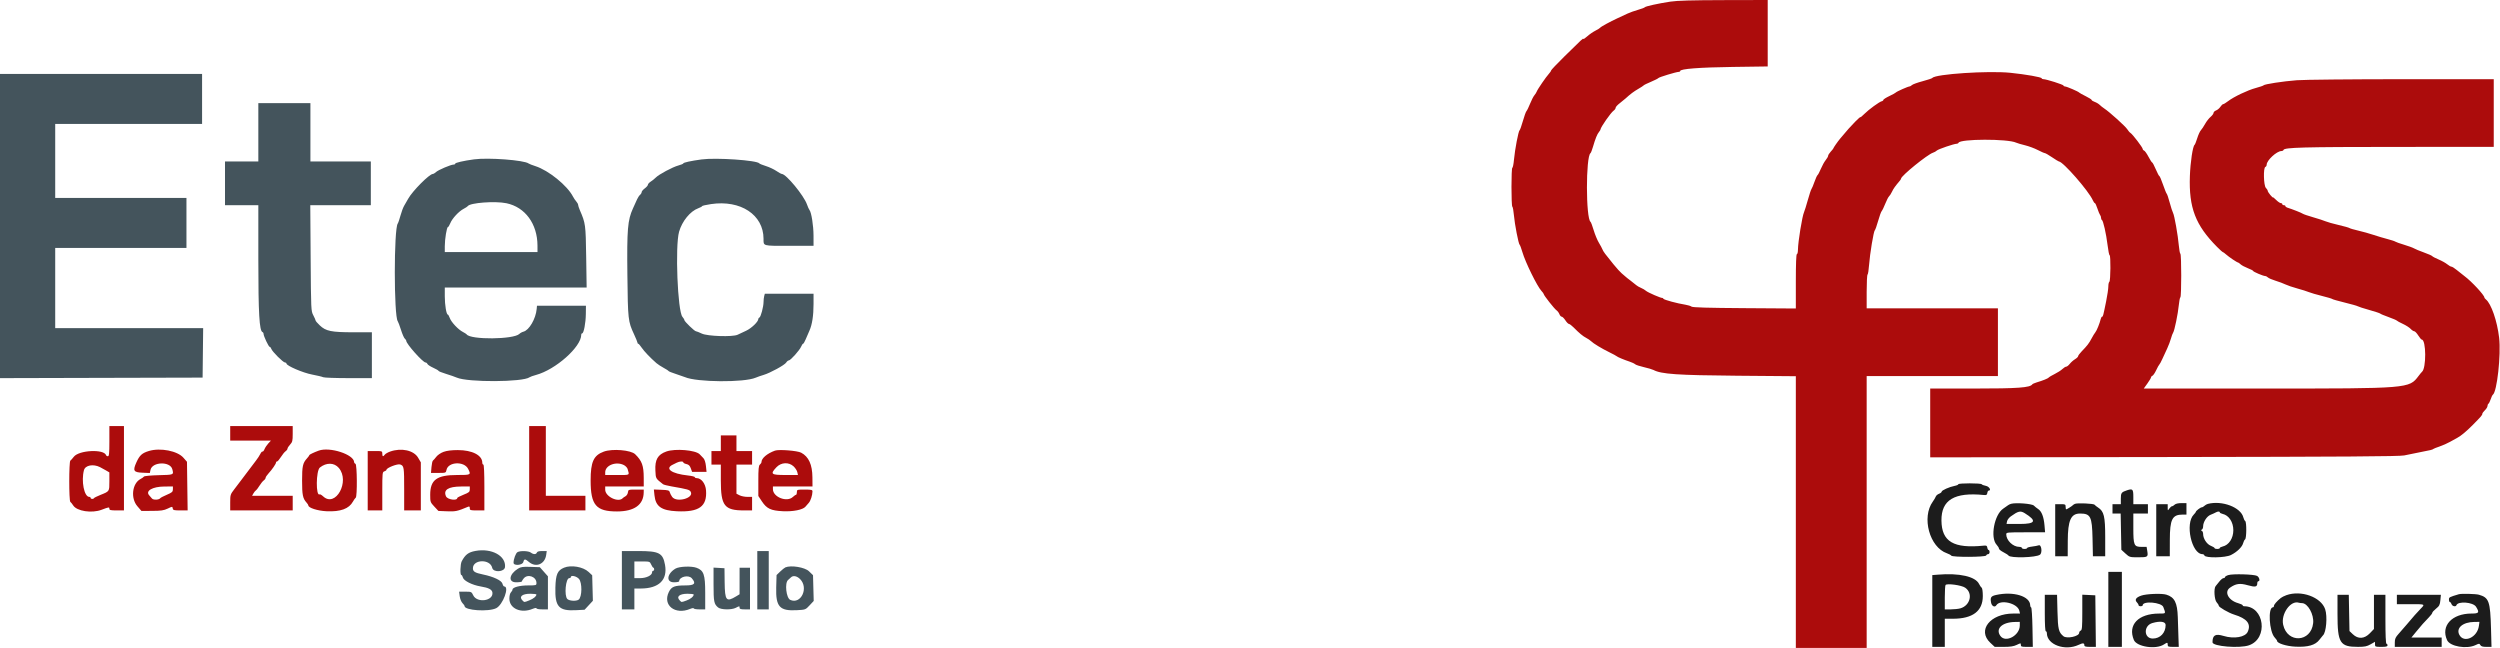 <svg id="svg" version="1.1" xmlns="http://www.w3.org/2000/svg" xmlns:xlink="http://www.w3.org/1999/xlink" width="400" height="103.711" viewBox="0, 0, 400,103.711"><g id="svgg"><path id="path0" d="M0.000 36.167 L 0.000 60.502 16.208 60.459 L 32.417 60.417 32.461 56.458 L 32.506 52.500 20.670 52.500 L 8.833 52.500 8.833 46.083 L 8.833 39.667 19.333 39.667 L 29.833 39.667 29.833 35.667 L 29.833 31.667 19.333 31.667 L 8.833 31.667 8.833 25.750 L 8.833 19.833 20.583 19.833 L 32.333 19.833 32.333 15.833 L 32.333 11.833 16.167 11.833 L 0.000 11.833 0.000 36.167 M41.333 21.167 L 41.333 25.833 38.667 25.833 L 36.000 25.833 36.000 29.333 L 36.000 32.833 38.667 32.833 L 41.333 32.833 41.333 41.478 C 41.333 50.147,41.496 52.961,42.007 53.139 C 42.095 53.169,42.167 53.291,42.167 53.410 C 42.167 53.768,42.984 55.500,43.153 55.500 C 43.240 55.500,43.356 55.643,43.412 55.818 C 43.548 56.248,45.303 58.000,45.598 58.000 C 45.727 58.000,45.833 58.074,45.833 58.165 C 45.833 58.520,48.465 59.651,49.938 59.929 C 50.751 60.082,51.547 60.273,51.706 60.354 C 51.865 60.434,53.684 60.500,55.748 60.500 L 59.500 60.500 59.500 56.833 L 59.500 53.167 56.542 53.165 C 53.001 53.162,52.141 52.986,51.168 52.064 C 50.801 51.716,50.500 51.368,50.500 51.291 C 50.500 51.214,50.334 50.835,50.131 50.450 C 49.767 49.759,49.762 49.642,49.704 41.292 L 49.645 32.833 54.489 32.833 L 59.333 32.833 59.333 29.333 L 59.333 25.833 54.500 25.833 L 49.667 25.833 49.667 21.167 L 49.667 16.500 45.500 16.500 L 41.333 16.500 41.333 21.167 M75.833 25.499 C 74.144 25.730,72.833 26.032,72.833 26.189 C 72.833 26.269,72.715 26.333,72.570 26.333 C 72.143 26.333,70.127 27.190,69.768 27.525 C 69.586 27.695,69.355 27.833,69.254 27.833 C 68.705 27.833,66.004 30.548,65.310 31.798 C 65.122 32.138,64.832 32.642,64.667 32.917 C 64.502 33.192,64.235 33.904,64.074 34.500 C 63.913 35.096,63.719 35.665,63.642 35.765 C 63.012 36.590,63.011 50.575,63.642 51.401 C 63.718 51.501,63.951 52.125,64.160 52.787 C 64.368 53.450,64.643 54.078,64.770 54.183 C 64.896 54.288,65.000 54.444,65.000 54.529 C 65.000 55.015,67.660 58.000,68.094 58.000 C 68.206 58.000,68.338 58.104,68.386 58.231 C 68.435 58.358,68.855 58.633,69.321 58.844 C 69.786 59.054,70.167 59.277,70.167 59.340 C 70.167 59.402,70.710 59.620,71.375 59.824 C 72.040 60.027,72.808 60.294,73.083 60.417 C 74.826 61.194,83.700 61.151,84.732 60.360 C 84.834 60.282,85.292 60.118,85.750 59.996 C 88.884 59.159,93.000 55.508,93.000 53.565 C 93.000 53.438,93.068 53.333,93.150 53.333 C 93.402 53.333,93.718 51.666,93.734 50.252 L 93.750 48.917 89.833 48.917 L 85.917 48.917 85.872 49.417 C 85.730 51.005,84.664 52.839,83.748 53.069 C 83.533 53.123,83.241 53.283,83.099 53.425 C 82.199 54.324,75.277 54.387,74.667 53.501 C 74.621 53.434,74.347 53.259,74.059 53.111 C 73.318 52.732,72.207 51.552,71.968 50.892 C 71.857 50.585,71.715 50.333,71.653 50.333 C 71.422 50.333,71.167 48.809,71.167 47.426 L 71.167 46.000 82.515 46.000 L 93.863 46.000 93.790 41.125 C 93.712 35.902,93.689 35.734,92.773 33.619 C 92.623 33.272,92.500 32.893,92.500 32.776 C 92.500 32.659,92.369 32.417,92.208 32.240 C 92.048 32.062,91.809 31.709,91.678 31.455 C 90.763 29.681,87.778 27.262,85.667 26.584 C 85.162 26.422,84.675 26.231,84.583 26.160 C 83.890 25.620,78.131 25.185,75.833 25.499 M112.250 25.509 C 110.563 25.738,109.333 26.005,109.333 26.144 C 109.333 26.210,108.978 26.359,108.545 26.475 C 107.629 26.720,105.411 27.906,104.920 28.413 C 104.735 28.605,104.377 28.891,104.125 29.051 C 103.873 29.211,103.667 29.438,103.667 29.556 C 103.667 29.674,103.442 29.937,103.167 30.140 C 102.892 30.344,102.667 30.611,102.667 30.735 C 102.667 30.858,102.553 31.054,102.414 31.169 C 102.274 31.285,102.057 31.613,101.930 31.898 C 101.803 32.183,101.506 32.841,101.269 33.359 C 100.424 35.210,100.299 36.699,100.381 43.983 C 100.462 51.147,100.494 51.437,101.436 53.462 C 101.746 54.129,102.000 54.747,102.000 54.837 C 102.000 54.927,102.056 55.001,102.125 55.001 C 102.194 55.002,102.438 55.283,102.667 55.626 C 103.050 56.200,104.046 57.245,105.021 58.096 C 105.238 58.286,105.754 58.623,106.167 58.846 C 106.579 59.068,106.940 59.302,106.969 59.365 C 106.998 59.428,107.523 59.640,108.136 59.835 C 108.748 60.031,109.400 60.257,109.583 60.337 C 111.465 61.166,119.070 61.226,120.916 60.427 C 121.191 60.307,121.754 60.111,122.167 59.990 C 123.224 59.680,125.543 58.411,125.793 58.006 C 125.908 57.819,126.096 57.667,126.210 57.667 C 126.485 57.668,127.941 56.038,128.183 55.458 C 128.288 55.206,128.428 55.000,128.495 55.000 C 128.562 55.000,128.748 54.681,128.910 54.292 C 129.071 53.902,129.339 53.283,129.505 52.917 C 129.943 51.951,130.167 50.503,130.167 48.636 L 130.167 47.000 126.269 47.000 L 122.372 47.000 122.272 47.375 C 122.216 47.581,122.169 48.012,122.167 48.333 C 122.161 49.097,121.723 50.731,121.504 50.804 C 121.410 50.835,121.333 50.938,121.333 51.032 C 121.333 51.469,120.247 52.516,119.368 52.925 C 118.845 53.169,118.237 53.454,118.016 53.559 C 117.229 53.935,113.200 53.805,112.293 53.375 C 111.859 53.169,111.432 53.000,111.345 53.000 C 111.130 53.000,109.500 51.425,109.500 51.217 C 109.500 51.126,109.360 50.890,109.190 50.693 C 108.416 49.801,108.004 39.384,108.651 37.083 C 109.126 35.395,110.443 33.783,111.725 33.320 C 112.059 33.199,112.333 33.048,112.333 32.984 C 112.333 32.920,112.976 32.772,113.761 32.655 C 118.494 31.951,122.152 34.362,122.165 38.195 C 122.169 39.395,121.946 39.333,126.268 39.333 L 130.167 39.333 130.164 37.708 C 130.161 36.104,129.826 33.976,129.518 33.605 C 129.431 33.500,129.251 33.101,129.119 32.717 C 128.630 31.297,125.782 27.842,125.090 27.830 C 124.995 27.829,124.596 27.610,124.205 27.345 C 123.813 27.079,123.063 26.729,122.538 26.566 C 122.013 26.404,121.543 26.213,121.495 26.143 C 121.150 25.645,114.575 25.194,112.250 25.509 M81.033 32.518 C 84.025 33.142,85.985 35.817,85.997 39.292 L 86.000 40.333 78.583 40.333 L 71.167 40.333 71.167 39.389 C 71.167 38.258,71.481 36.333,71.666 36.333 C 71.738 36.333,71.910 36.052,72.049 35.708 C 72.355 34.948,73.422 33.801,74.187 33.409 C 74.497 33.250,74.790 33.058,74.840 32.982 C 75.192 32.441,79.219 32.139,81.033 32.518 M76.083 88.147 C 74.945 88.354,74.446 88.730,73.875 89.810 C 73.638 90.260,73.590 92.000,73.815 92.000 C 73.897 92.000,74.010 92.186,74.067 92.413 C 74.197 92.927,75.572 93.614,76.907 93.832 C 78.198 94.042,78.741 94.331,78.791 94.835 C 78.921 96.170,76.321 96.517,75.714 95.246 C 75.445 94.681,75.414 94.667,74.446 94.667 L 73.455 94.667 73.557 95.413 C 73.614 95.826,73.810 96.310,73.996 96.496 C 74.182 96.682,74.333 96.898,74.333 96.977 C 74.333 97.666,78.135 97.921,79.380 97.316 C 80.464 96.789,81.558 93.833,80.670 93.833 C 80.580 93.833,80.458 93.641,80.399 93.405 C 80.267 92.881,78.999 92.275,77.285 91.918 C 75.981 91.646,75.667 91.453,75.667 90.925 C 75.667 89.474,78.437 89.410,78.754 90.853 C 78.928 91.643,80.723 91.531,80.801 90.726 C 80.975 88.937,78.668 87.675,76.083 88.147 M82.798 88.343 C 82.521 88.505,82.169 89.452,82.168 90.042 C 82.166 90.565,83.601 90.450,83.735 89.917 C 83.867 89.393,84.015 89.394,84.647 89.926 C 85.756 90.858,87.178 90.270,87.390 88.792 L 87.479 88.167 86.734 88.167 C 86.226 88.167,85.959 88.246,85.894 88.417 C 85.773 88.732,85.347 88.729,84.926 88.411 C 84.560 88.134,83.229 88.092,82.798 88.343 M99.500 92.833 L 99.500 97.500 100.500 97.500 L 101.500 97.500 101.500 95.833 L 101.500 94.167 102.542 94.163 C 105.434 94.151,106.836 92.779,106.404 90.383 C 106.059 88.474,105.466 88.167,102.130 88.167 L 99.500 88.167 99.500 92.833 M121.167 92.833 L 121.167 97.500 122.083 97.500 L 123.000 97.500 123.000 92.833 L 123.000 88.167 122.083 88.167 L 121.167 88.167 121.167 92.833 M104.193 90.333 C 104.315 90.608,104.471 90.833,104.541 90.833 C 104.610 90.833,104.667 90.946,104.667 91.083 C 104.667 91.221,104.592 91.333,104.500 91.333 C 104.408 91.333,104.333 91.441,104.333 91.572 C 104.333 92.053,103.417 92.500,102.433 92.500 L 101.500 92.500 101.500 91.167 L 101.500 89.833 102.736 89.833 C 103.949 89.833,103.976 89.843,104.193 90.333 M82.873 90.990 C 81.440 91.887,81.269 93.167,82.583 93.167 C 83.087 93.167,83.500 93.103,83.500 93.026 C 83.500 92.948,83.640 92.723,83.811 92.526 C 84.464 91.773,85.833 92.281,85.833 93.276 C 85.833 93.653,85.788 93.667,84.495 93.667 C 83.144 93.667,82.000 93.974,82.000 94.337 C 82.000 94.440,81.887 94.636,81.750 94.774 C 81.601 94.922,81.500 95.330,81.500 95.779 C 81.500 97.379,83.361 98.195,85.230 97.414 C 85.583 97.267,85.833 97.232,85.833 97.331 C 85.833 97.425,86.242 97.500,86.750 97.500 L 87.667 97.500 87.667 94.855 L 87.667 92.210 87.019 91.480 L 86.372 90.750 84.894 90.700 C 83.641 90.658,83.334 90.702,82.873 90.990 M90.250 90.827 C 89.191 91.268,88.920 91.887,88.861 94.010 C 88.775 97.073,89.408 97.775,92.126 97.632 L 93.535 97.558 94.197 96.841 L 94.860 96.124 94.805 94.084 L 94.750 92.044 94.171 91.504 C 93.300 90.690,91.375 90.358,90.250 90.827 M108.061 90.986 C 106.685 91.826,106.545 93.167,107.833 93.167 C 108.292 93.167,108.667 93.095,108.667 93.006 C 108.667 92.279,110.166 91.922,110.689 92.526 C 111.410 93.357,111.140 93.667,109.692 93.667 C 107.917 93.667,107.431 93.860,107.008 94.733 C 105.990 96.837,108.013 98.432,110.422 97.425 C 110.740 97.292,111.000 97.255,111.000 97.342 C 111.000 97.429,111.412 97.500,111.917 97.500 L 112.833 97.500 112.833 94.860 C 112.833 91.925,112.603 91.264,111.433 90.841 C 110.601 90.541,108.655 90.624,108.061 90.986 M125.667 90.779 C 125.529 90.837,125.154 91.137,124.833 91.446 L 124.250 92.009 124.194 94.004 C 124.109 97.076,124.739 97.775,127.466 97.632 C 128.880 97.557,128.882 97.557,129.538 96.854 L 130.194 96.151 130.138 94.091 L 130.083 92.030 129.432 91.399 C 128.779 90.765,126.565 90.400,125.667 90.779 M114.167 93.502 C 114.167 96.280,114.239 96.644,114.899 97.196 C 115.348 97.571,117.049 97.603,117.727 97.249 C 118.317 96.942,118.333 96.942,118.333 97.250 C 118.333 97.439,118.537 97.500,119.167 97.500 L 120.000 97.500 120.000 94.167 L 120.000 90.833 119.167 90.833 L 118.333 90.833 118.332 92.958 L 118.331 95.083 117.791 95.411 C 116.195 96.378,115.981 96.117,115.944 93.152 L 115.917 90.917 115.042 90.866 L 114.167 90.816 114.167 93.502 M92.622 92.610 C 93.171 93.202,93.143 95.525,92.581 95.944 C 92.214 96.219,91.088 96.155,90.774 95.841 C 90.245 95.311,90.509 92.500,91.089 92.500 C 91.223 92.500,91.333 92.425,91.333 92.333 C 91.333 91.985,92.220 92.175,92.622 92.610 M128.013 92.654 C 129.429 94.070,128.155 96.762,126.439 95.980 C 125.790 95.684,125.526 93.269,126.091 92.798 C 126.233 92.680,126.439 92.492,126.550 92.381 C 126.895 92.034,127.506 92.147,128.013 92.654 M85.828 95.125 C 85.816 95.419,85.368 95.789,84.705 96.051 C 83.843 96.393,83.915 96.391,83.595 96.071 C 82.993 95.469,83.540 95.000,84.845 95.000 C 85.389 95.000,85.831 95.056,85.828 95.125 M110.995 95.125 C 110.981 95.443,110.485 95.853,109.836 96.082 C 108.974 96.386,109.078 96.387,108.762 96.071 C 108.159 95.469,108.706 95.000,110.012 95.000 C 110.555 95.000,110.998 95.056,110.995 95.125 " stroke="none" fill="#44545c" fill-rule="evenodd"></path><path id="path1" d="M267.250 0.262 C 265.279 0.564,263.271 1.008,263.167 1.164 C 263.121 1.233,262.633 1.417,262.083 1.573 C 261.533 1.729,260.783 1.996,260.417 2.167 C 260.050 2.338,259.337 2.669,258.833 2.903 C 257.574 3.486,256.149 4.265,256.022 4.439 C 255.964 4.518,255.617 4.733,255.252 4.917 C 254.886 5.100,254.305 5.502,253.960 5.811 C 253.615 6.120,253.333 6.307,253.333 6.228 C 253.333 6.061,253.156 6.225,250.292 9.046 C 249.123 10.197,248.167 11.206,248.167 11.288 C 248.167 11.370,248.013 11.603,247.824 11.805 C 247.381 12.280,246.002 14.295,245.879 14.646 C 245.826 14.795,245.656 15.067,245.500 15.250 C 245.343 15.433,245.036 16.033,244.816 16.583 C 244.597 17.133,244.336 17.670,244.236 17.776 C 244.137 17.882,243.879 18.594,243.664 19.359 C 243.448 20.124,243.209 20.793,243.133 20.845 C 242.946 20.973,242.382 23.930,242.237 25.542 C 242.173 26.252,242.056 26.833,241.977 26.833 C 241.790 26.833,241.789 32.953,241.975 33.068 C 242.053 33.116,242.165 33.724,242.224 34.420 C 242.346 35.862,242.961 39.034,243.144 39.164 C 243.211 39.211,243.408 39.737,243.581 40.333 C 244.053 41.959,245.948 45.818,246.632 46.547 C 246.834 46.762,247.000 46.992,247.000 47.058 C 247.000 47.255,248.687 49.398,249.034 49.642 C 249.210 49.766,249.423 50.047,249.506 50.267 C 249.590 50.487,249.754 50.668,249.871 50.669 C 249.988 50.670,250.253 50.932,250.460 51.252 C 250.667 51.572,250.924 51.833,251.031 51.833 C 251.139 51.833,251.467 52.077,251.761 52.375 C 252.687 53.312,253.254 53.784,253.786 54.059 C 254.070 54.206,254.414 54.437,254.550 54.574 C 254.919 54.943,256.270 55.763,257.500 56.364 C 258.096 56.656,258.621 56.939,258.667 56.993 C 258.770 57.117,259.865 57.575,260.750 57.865 C 261.117 57.985,261.510 58.171,261.623 58.278 C 261.737 58.385,262.367 58.595,263.024 58.744 C 263.680 58.893,264.366 59.095,264.548 59.192 C 265.796 59.860,268.350 60.036,277.958 60.117 L 287.333 60.195 287.333 81.931 L 287.333 103.667 293.000 103.667 L 298.667 103.667 298.667 81.917 L 298.667 60.167 309.167 60.167 L 319.667 60.167 319.667 54.750 L 319.667 49.333 309.167 49.333 L 298.667 49.333 298.667 46.677 C 298.667 45.215,298.730 43.980,298.808 43.932 C 298.886 43.884,298.996 43.186,299.053 42.381 C 299.178 40.628,299.785 36.970,299.972 36.841 C 300.046 36.791,300.282 36.124,300.497 35.359 C 300.712 34.594,300.970 33.882,301.070 33.776 C 301.169 33.670,301.430 33.133,301.648 32.583 C 301.867 32.033,302.136 31.508,302.246 31.417 C 302.356 31.325,302.571 30.988,302.723 30.667 C 302.963 30.160,303.211 29.813,303.997 28.882 C 304.090 28.771,304.167 28.637,304.167 28.585 C 304.167 28.142,308.408 24.701,309.291 24.427 C 309.496 24.364,309.765 24.211,309.888 24.089 C 310.110 23.866,312.648 23.000,313.078 23.000 C 313.203 23.000,313.331 22.931,313.361 22.847 C 313.592 22.208,321.243 22.190,322.583 22.825 C 322.767 22.912,323.404 23.100,324.000 23.244 C 324.596 23.387,325.516 23.729,326.044 24.002 C 326.573 24.276,327.083 24.500,327.178 24.500 C 327.274 24.500,327.793 24.800,328.333 25.167 C 328.873 25.533,329.361 25.833,329.418 25.833 C 330.067 25.833,334.188 30.542,334.851 32.042 C 334.962 32.294,335.110 32.500,335.180 32.500 C 335.250 32.500,335.434 32.894,335.590 33.375 C 335.747 33.856,335.940 34.321,336.020 34.408 C 336.101 34.495,336.167 34.695,336.167 34.853 C 336.167 35.010,336.228 35.164,336.302 35.194 C 336.511 35.280,336.991 37.401,337.210 39.208 C 337.318 40.102,337.465 40.833,337.537 40.833 C 337.732 40.833,337.696 44.962,337.500 45.083 C 337.408 45.140,337.333 45.479,337.333 45.837 C 337.333 46.195,337.177 47.260,336.985 48.202 C 336.505 50.566,336.478 50.667,336.333 50.667 C 336.263 50.667,336.165 50.835,336.116 51.042 C 335.951 51.740,335.475 52.915,335.257 53.167 C 335.138 53.304,334.863 53.755,334.645 54.168 C 334.238 54.942,333.973 55.285,333.042 56.250 C 332.744 56.559,332.500 56.892,332.500 56.991 C 332.500 57.090,332.278 57.307,332.007 57.472 C 331.735 57.637,331.355 57.973,331.161 58.219 C 330.968 58.465,330.712 58.667,330.594 58.667 C 330.476 58.667,330.200 58.838,329.981 59.048 C 329.762 59.258,329.208 59.615,328.750 59.840 C 328.292 60.066,327.868 60.317,327.809 60.399 C 327.698 60.551,326.879 60.881,325.833 61.195 C 325.512 61.292,325.212 61.427,325.167 61.496 C 324.816 62.025,322.850 62.167,315.864 62.167 L 308.833 62.167 308.833 67.672 L 308.833 73.177 346.292 73.126 C 375.111 73.086,383.961 73.027,384.667 72.870 C 385.171 72.757,386.296 72.529,387.167 72.361 C 388.939 72.021,389.214 71.954,389.333 71.832 C 389.379 71.785,389.829 71.607,390.333 71.436 C 390.837 71.265,391.587 70.932,392.000 70.697 C 392.412 70.463,392.926 70.179,393.141 70.068 C 393.735 69.759,394.632 69.015,395.634 68.000 C 396.996 66.620,397.167 66.421,397.167 66.220 C 397.167 66.118,397.353 65.858,397.580 65.642 C 397.808 65.427,397.996 65.123,397.997 64.968 C 397.999 64.813,398.070 64.643,398.155 64.591 C 398.239 64.538,398.400 64.215,398.512 63.873 C 398.624 63.530,398.778 63.209,398.854 63.159 C 399.520 62.723,400.176 56.781,399.861 54.042 C 399.552 51.359,398.589 48.578,397.733 47.898 C 397.605 47.797,397.500 47.662,397.500 47.600 C 397.500 47.225,395.465 45.035,394.333 44.192 C 394.012 43.953,393.455 43.512,393.095 43.212 C 392.735 42.912,392.347 42.667,392.233 42.667 C 392.119 42.667,391.814 42.493,391.554 42.281 C 391.295 42.069,390.671 41.722,390.167 41.510 C 389.662 41.298,389.209 41.060,389.158 40.981 C 389.107 40.901,388.507 40.637,387.824 40.393 C 387.142 40.148,386.433 39.856,386.250 39.743 C 386.067 39.630,385.354 39.369,384.667 39.164 C 383.979 38.958,383.342 38.731,383.250 38.660 C 383.158 38.588,382.596 38.404,382.000 38.250 C 381.404 38.096,380.392 37.794,379.750 37.579 C 379.108 37.363,378.021 37.059,377.333 36.901 C 376.646 36.744,376.008 36.559,375.917 36.489 C 375.825 36.419,375.037 36.198,374.167 35.996 C 373.296 35.795,372.358 35.530,372.083 35.407 C 371.808 35.285,370.918 34.995,370.106 34.763 C 369.293 34.532,368.543 34.275,368.439 34.193 C 368.271 34.060,366.732 33.455,365.958 33.217 C 365.798 33.168,365.667 33.062,365.667 32.981 C 365.667 32.900,365.554 32.833,365.417 32.833 C 365.279 32.833,365.167 32.758,365.167 32.667 C 365.167 32.575,365.060 32.500,364.929 32.500 C 364.799 32.500,364.462 32.269,364.179 31.987 C 363.897 31.705,363.667 31.523,363.667 31.583 C 363.667 31.643,363.479 31.469,363.250 31.197 C 363.021 30.925,362.833 30.624,362.833 30.530 C 362.833 30.435,362.702 30.226,362.542 30.065 C 362.177 29.700,362.107 26.826,362.459 26.708 C 362.573 26.670,362.667 26.510,362.667 26.352 C 362.667 25.659,364.276 24.170,365.028 24.168 C 365.181 24.167,365.332 24.087,365.365 23.989 C 365.498 23.590,368.446 23.511,383.375 23.505 L 399.000 23.500 399.000 18.083 L 399.000 12.667 384.292 12.670 C 376.202 12.673,368.647 12.747,367.503 12.836 C 365.262 13.010,362.302 13.464,362.167 13.654 C 362.121 13.718,361.561 13.910,360.923 14.080 C 359.624 14.426,357.399 15.486,356.476 16.198 C 356.142 16.456,355.794 16.667,355.704 16.667 C 355.613 16.667,355.413 16.858,355.260 17.091 C 355.108 17.324,354.799 17.585,354.575 17.670 C 354.350 17.755,354.167 17.933,354.167 18.064 C 354.167 18.196,353.951 18.485,353.688 18.706 C 353.425 18.928,353.031 19.433,352.813 19.830 C 352.595 20.227,352.291 20.684,352.137 20.847 C 351.984 21.009,351.723 21.579,351.559 22.113 C 351.394 22.646,351.203 23.124,351.135 23.173 C 350.843 23.384,350.460 25.926,350.381 28.167 C 350.202 33.238,351.272 36.026,354.734 39.510 C 355.184 39.963,355.597 40.333,355.653 40.333 C 355.708 40.333,355.940 40.502,356.168 40.708 C 356.616 41.113,357.933 42.000,358.087 42.000 C 358.138 42.000,358.322 42.131,358.494 42.292 C 358.666 42.452,359.188 42.731,359.653 42.912 C 360.119 43.092,360.500 43.289,360.500 43.348 C 360.500 43.478,362.121 44.167,362.427 44.167 C 362.546 44.167,362.743 44.267,362.865 44.389 C 362.987 44.511,363.536 44.748,364.085 44.916 C 364.634 45.084,365.346 45.351,365.667 45.508 C 365.988 45.666,366.850 45.959,367.583 46.159 C 368.317 46.359,369.142 46.619,369.417 46.738 C 369.692 46.857,370.629 47.130,371.500 47.346 C 372.371 47.562,373.121 47.786,373.167 47.843 C 373.212 47.900,374.113 48.157,375.167 48.414 C 376.221 48.670,377.158 48.936,377.250 49.005 C 377.342 49.073,378.167 49.339,379.083 49.595 C 380.000 49.851,380.787 50.111,380.833 50.172 C 380.879 50.234,381.475 50.483,382.158 50.727 C 382.840 50.971,383.440 51.226,383.491 51.295 C 383.542 51.364,383.975 51.600,384.454 51.820 C 384.933 52.040,385.490 52.395,385.692 52.610 C 385.893 52.824,386.157 53.000,386.277 53.000 C 386.397 53.000,386.685 53.300,386.917 53.667 C 387.148 54.033,387.400 54.333,387.475 54.333 C 388.197 54.333,388.227 58.954,387.509 59.500 C 387.448 59.546,387.202 59.846,386.960 60.167 C 385.459 62.164,385.425 62.167,362.405 62.167 L 343.001 62.167 343.584 61.355 C 343.904 60.909,344.167 60.467,344.167 60.373 C 344.167 60.279,344.268 60.164,344.391 60.116 C 344.515 60.069,344.786 59.667,344.994 59.223 C 345.202 58.780,345.425 58.379,345.489 58.333 C 345.554 58.288,345.776 57.875,345.984 57.417 C 346.192 56.958,346.539 56.208,346.754 55.750 C 346.969 55.292,347.238 54.579,347.352 54.167 C 347.465 53.754,347.621 53.332,347.699 53.230 C 347.911 52.947,348.479 50.198,348.605 48.849 C 348.666 48.193,348.780 47.617,348.858 47.568 C 349.043 47.454,349.044 40.713,348.858 40.599 C 348.780 40.551,348.670 39.965,348.613 39.297 C 348.474 37.667,347.905 34.450,347.686 34.062 C 347.590 33.891,347.350 33.150,347.153 32.417 C 346.956 31.683,346.741 31.046,346.676 31.000 C 346.611 30.954,346.345 30.298,346.084 29.542 C 345.823 28.785,345.558 28.167,345.496 28.167 C 345.434 28.167,345.176 27.679,344.923 27.083 C 344.670 26.488,344.412 26.000,344.350 26.000 C 344.288 26.000,344.023 25.592,343.762 25.092 C 343.501 24.593,343.185 24.145,343.060 24.098 C 342.935 24.050,342.833 23.930,342.833 23.833 C 342.833 23.602,341.199 21.460,340.884 21.277 C 340.752 21.200,340.518 20.932,340.364 20.681 C 340.083 20.223,337.487 17.881,336.684 17.361 C 336.448 17.208,336.117 16.946,335.948 16.778 C 335.779 16.611,335.421 16.397,335.153 16.304 C 334.886 16.210,334.667 16.072,334.667 15.996 C 334.667 15.921,334.235 15.647,333.708 15.388 C 333.181 15.129,332.712 14.868,332.667 14.808 C 332.539 14.642,330.656 13.833,330.396 13.833 C 330.270 13.833,330.167 13.770,330.167 13.692 C 330.167 13.543,327.411 12.667,326.942 12.667 C 326.791 12.667,326.667 12.604,326.667 12.527 C 326.667 12.348,324.123 11.900,321.675 11.649 C 318.147 11.287,309.602 11.851,309.173 12.475 C 309.124 12.547,308.420 12.782,307.609 12.997 C 306.798 13.213,306.035 13.489,305.912 13.611 C 305.790 13.733,305.612 13.833,305.517 13.833 C 305.288 13.833,303.454 14.646,303.339 14.798 C 303.290 14.863,302.819 15.122,302.292 15.373 C 301.765 15.624,301.333 15.900,301.333 15.986 C 301.333 16.072,301.222 16.166,301.087 16.196 C 300.704 16.280,299.009 17.513,298.303 18.222 C 297.953 18.573,297.667 18.807,297.667 18.741 C 297.667 18.675,297.289 19.005,296.828 19.474 C 296.082 20.231,295.559 20.820,294.419 22.187 C 294.024 22.660,293.333 23.654,293.333 23.749 C 293.333 23.786,293.146 24.018,292.917 24.266 C 292.688 24.513,292.500 24.811,292.500 24.928 C 292.500 25.045,292.326 25.353,292.114 25.612 C 291.902 25.871,291.555 26.496,291.343 27.000 C 291.132 27.504,290.892 27.959,290.811 28.011 C 290.729 28.063,290.507 28.550,290.316 29.094 C 290.125 29.638,289.908 30.158,289.833 30.250 C 289.757 30.342,289.497 31.129,289.254 32.000 C 289.011 32.871,288.742 33.733,288.656 33.917 C 288.357 34.551,287.681 38.699,287.672 39.958 C 287.669 40.348,287.592 40.667,287.500 40.667 C 287.393 40.667,287.333 42.227,287.333 45.014 L 287.333 49.360 279.109 49.305 C 273.289 49.266,270.816 49.195,270.650 49.061 C 270.522 48.956,270.079 48.819,269.667 48.754 C 268.387 48.555,266.258 47.981,266.149 47.805 C 266.093 47.713,266.017 47.652,265.981 47.668 C 265.821 47.741,263.610 46.782,263.340 46.521 C 263.206 46.393,262.857 46.187,262.565 46.065 C 262.272 45.943,261.932 45.747,261.808 45.630 C 261.685 45.513,261.283 45.194,260.917 44.923 C 260.550 44.651,260.157 44.338,260.043 44.227 C 259.928 44.116,259.665 43.889,259.457 43.721 C 259.249 43.554,258.668 42.912,258.165 42.296 C 256.830 40.661,256.516 40.236,256.387 39.892 C 256.324 39.722,256.067 39.246,255.817 38.833 C 255.567 38.421,255.195 37.521,254.989 36.833 C 254.783 36.146,254.559 35.546,254.492 35.500 C 253.723 34.980,253.714 25.033,254.482 24.502 C 254.550 24.455,254.726 24.004,254.873 23.500 C 255.257 22.183,255.548 21.464,255.833 21.122 C 255.971 20.957,256.083 20.769,256.084 20.703 C 256.084 20.381,257.730 18.021,258.168 17.714 C 258.351 17.586,258.500 17.377,258.500 17.249 C 258.500 17.121,258.777 16.807,259.115 16.550 C 259.453 16.293,259.894 15.933,260.094 15.750 C 260.862 15.045,261.398 14.643,262.143 14.213 C 262.569 13.967,262.954 13.715,263.000 13.652 C 263.046 13.589,263.571 13.333,264.167 13.083 C 264.762 12.834,265.289 12.567,265.337 12.492 C 265.429 12.345,268.212 11.500,268.602 11.500 C 268.729 11.500,268.833 11.437,268.833 11.359 C 268.833 11.020,271.866 10.784,277.208 10.710 L 282.833 10.631 282.833 5.315 L 282.833 0.000 275.792 0.016 C 270.717 0.028,268.331 0.096,267.250 0.262 M17.500 70.583 C 17.500 72.557,17.457 73.000,17.264 73.000 C 17.134 73.000,17.002 72.922,16.970 72.827 C 16.634 71.819,12.626 72.018,11.811 73.083 C 11.600 73.358,11.351 73.637,11.256 73.702 C 11.023 73.863,11.021 80.135,11.254 80.298 C 11.348 80.363,11.555 80.623,11.715 80.874 C 12.300 81.792,14.694 82.157,16.250 81.565 C 17.419 81.120,17.500 81.109,17.500 81.397 C 17.500 81.620,17.703 81.667,18.667 81.667 L 19.833 81.667 19.833 74.917 L 19.833 68.167 18.667 68.167 L 17.500 68.167 17.500 70.583 M36.833 69.333 L 36.833 70.500 40.090 70.500 L 43.347 70.500 42.930 70.949 C 42.701 71.197,42.427 71.608,42.321 71.864 C 42.215 72.120,42.071 72.294,42.000 72.250 C 41.930 72.207,41.770 72.383,41.645 72.641 C 41.519 72.899,41.215 73.366,40.968 73.680 C 40.542 74.222,39.530 75.562,38.586 76.833 C 38.348 77.154,37.856 77.802,37.493 78.274 C 36.857 79.100,36.833 79.177,36.833 80.399 L 36.833 81.667 41.833 81.667 L 46.833 81.667 46.833 80.500 L 46.833 79.333 43.582 79.333 L 40.331 79.333 40.540 78.958 C 40.656 78.752,40.838 78.527,40.945 78.457 C 41.053 78.388,41.312 78.050,41.521 77.707 C 41.730 77.364,42.036 76.985,42.201 76.866 C 42.365 76.746,42.500 76.558,42.500 76.447 C 42.500 76.337,42.706 76.025,42.957 75.754 C 43.522 75.144,44.167 74.206,44.167 73.993 C 44.167 73.905,44.241 73.833,44.331 73.833 C 44.422 73.833,44.696 73.515,44.941 73.125 C 45.186 72.735,45.524 72.319,45.693 72.199 C 45.862 72.079,46.000 71.891,46.000 71.781 C 46.000 71.670,46.188 71.378,46.417 71.131 C 46.785 70.734,46.833 70.534,46.833 69.424 L 46.833 68.167 41.833 68.167 L 36.833 68.167 36.833 69.333 M84.667 74.917 L 84.667 81.667 89.167 81.667 L 93.667 81.667 93.667 80.500 L 93.667 79.333 90.500 79.333 L 87.333 79.333 87.333 73.750 L 87.333 68.167 86.000 68.167 L 84.667 68.167 84.667 74.917 M115.333 70.917 L 115.333 72.167 114.583 72.167 L 113.833 72.167 113.833 73.250 L 113.833 74.333 114.583 74.333 L 115.333 74.333 115.333 76.906 C 115.333 80.932,115.905 81.667,119.041 81.667 L 120.333 81.667 120.333 80.583 L 120.333 79.500 119.575 79.500 C 119.158 79.500,118.596 79.386,118.325 79.246 L 117.833 78.991 117.833 76.662 L 117.833 74.333 119.083 74.333 L 120.333 74.333 120.333 73.250 L 120.333 72.167 119.083 72.167 L 117.833 72.167 117.833 70.917 L 117.833 69.667 116.583 69.667 L 115.333 69.667 115.333 70.917 M23.824 72.158 C 22.722 72.492,22.333 72.848,21.818 73.991 C 21.222 75.313,21.375 75.575,22.777 75.632 L 23.970 75.681 24.082 75.174 C 24.368 73.871,27.224 73.787,27.569 75.071 C 27.813 75.980,27.836 75.970,25.410 76.029 C 24.160 76.059,23.101 76.158,23.035 76.250 C 22.970 76.342,22.729 76.514,22.500 76.632 C 21.147 77.329,20.865 79.706,21.981 81.000 L 22.628 81.750 24.356 81.742 C 25.773 81.735,26.218 81.669,26.833 81.373 C 27.570 81.019,27.584 81.019,27.637 81.340 C 27.684 81.628,27.827 81.667,28.856 81.667 L 30.022 81.667 29.969 77.777 L 29.917 73.888 29.347 73.236 C 28.390 72.140,25.648 71.605,23.824 72.158 M51.000 72.099 C 50.246 72.372,49.500 72.730,49.500 72.819 C 49.500 72.874,49.331 73.107,49.124 73.335 C 48.441 74.087,48.333 74.577,48.333 76.917 C 48.333 79.187,48.448 79.753,49.040 80.406 C 49.202 80.584,49.333 80.789,49.333 80.861 C 49.333 81.256,50.812 81.731,52.250 81.799 C 54.482 81.903,55.840 81.406,56.475 80.250 C 56.626 79.975,56.825 79.696,56.917 79.631 C 57.176 79.446,57.137 74.296,56.875 74.208 C 56.760 74.170,56.664 74.051,56.662 73.944 C 56.631 72.715,52.771 71.457,51.000 72.099 M62.419 72.251 C 62.053 72.381,61.670 72.603,61.567 72.744 C 61.298 73.113,61.167 73.060,61.167 72.583 C 61.167 72.179,61.133 72.167,60.000 72.167 L 58.833 72.167 58.833 76.917 L 58.833 81.667 60.000 81.667 L 61.167 81.667 61.167 78.595 C 61.167 75.669,61.183 75.517,61.500 75.417 C 61.683 75.358,61.833 75.250,61.833 75.175 C 61.833 74.853,63.622 74.158,64.042 74.318 C 64.642 74.546,64.667 74.704,64.667 78.347 L 64.667 81.667 66.000 81.667 L 67.333 81.667 67.333 77.821 L 67.333 73.976 66.897 73.232 C 66.204 72.049,64.212 71.613,62.419 72.251 M70.970 72.299 C 70.528 72.460,70.024 72.800,69.809 73.083 C 69.599 73.358,69.357 73.633,69.271 73.693 C 69.184 73.753,69.079 74.222,69.036 74.735 L 68.959 75.667 70.150 75.667 C 71.326 75.667,71.343 75.660,71.436 75.193 C 71.700 73.877,74.269 73.752,74.904 75.025 C 75.384 75.987,75.360 76.000,73.150 76.000 C 69.885 76.000,68.833 76.770,68.833 79.162 C 68.833 80.310,68.854 80.368,69.488 81.048 L 70.143 81.750 71.530 81.807 C 72.885 81.863,73.177 81.800,74.875 81.087 C 75.099 80.993,75.167 81.046,75.167 81.316 C 75.167 81.639,75.258 81.667,76.333 81.667 L 77.500 81.667 77.500 78.000 C 77.500 75.667,77.439 74.333,77.333 74.333 C 77.242 74.333,77.167 74.198,77.167 74.032 C 77.167 72.843,75.559 72.014,73.250 72.014 C 72.251 72.014,71.489 72.109,70.970 72.299 M96.611 72.258 C 94.971 72.859,94.500 73.894,94.501 76.889 C 94.503 80.819,95.374 81.837,98.729 81.831 C 101.483 81.826,102.961 80.772,102.993 78.792 L 103.000 78.333 101.761 78.333 C 100.545 78.333,100.521 78.342,100.469 78.775 C 100.440 79.018,100.267 79.299,100.083 79.400 C 99.900 79.501,99.712 79.627,99.667 79.681 C 98.984 80.483,96.833 79.473,96.833 78.350 L 96.833 77.833 99.917 77.833 L 103.000 77.833 102.997 76.458 C 102.994 74.502,102.715 73.735,101.620 72.671 C 100.934 72.004,97.969 71.760,96.611 72.258 M106.614 72.241 C 105.240 72.731,104.774 73.543,104.862 75.293 C 104.928 76.604,104.887 76.530,106.091 77.479 C 106.188 77.555,106.788 77.708,107.425 77.820 C 110.099 78.287,110.332 78.353,110.518 78.700 C 111.058 79.710,108.232 80.467,107.541 79.498 C 107.381 79.273,107.209 78.939,107.160 78.753 C 107.081 78.460,106.910 78.410,105.844 78.367 L 104.618 78.318 104.714 79.241 C 104.899 81.036,105.815 81.688,108.316 81.803 C 111.852 81.966,113.151 81.033,112.965 78.465 C 112.887 77.384,112.212 76.500,111.465 76.500 C 111.301 76.500,111.167 76.431,111.167 76.347 C 111.167 76.262,110.673 76.140,110.069 76.076 C 107.421 75.792,106.293 74.968,107.678 74.329 C 107.809 74.268,108.084 74.132,108.289 74.026 C 108.736 73.795,109.333 73.773,109.333 73.987 C 109.333 74.071,109.555 74.189,109.827 74.249 C 110.193 74.329,110.373 74.504,110.527 74.928 L 110.734 75.500 111.890 75.500 L 113.047 75.500 112.950 74.565 C 112.892 74.001,112.734 73.505,112.552 73.313 C 112.386 73.139,112.117 72.858,111.954 72.690 C 111.296 72.009,108.033 71.735,106.614 72.241 M124.000 72.099 C 122.730 72.559,121.833 73.325,121.833 73.948 C 121.833 74.046,121.721 74.219,121.583 74.333 C 121.382 74.500,121.333 75.012,121.333 76.950 L 121.333 79.360 121.910 80.230 C 122.683 81.393,123.343 81.701,125.268 81.796 C 126.901 81.877,128.469 81.560,128.872 81.068 C 128.988 80.926,129.225 80.655,129.398 80.465 C 129.698 80.137,129.988 79.246,129.996 78.625 C 129.999 78.373,129.831 78.333,128.750 78.333 C 127.528 78.333,127.500 78.343,127.500 78.750 C 127.500 78.979,127.439 79.167,127.365 79.167 C 127.290 79.167,127.059 79.325,126.851 79.519 C 125.897 80.408,123.667 79.531,123.667 78.267 L 123.667 77.833 126.833 77.833 L 130.000 77.833 129.987 76.375 C 129.970 74.337,129.391 73.069,128.187 72.429 C 127.587 72.109,124.617 71.875,124.000 72.099 M54.207 74.865 C 56.036 77.010,53.704 81.272,51.712 79.426 C 51.471 79.201,51.215 79.054,51.144 79.097 C 50.514 79.487,50.551 75.308,51.182 74.804 C 52.220 73.976,53.470 74.001,54.207 74.865 M99.830 74.415 C 100.094 74.551,100.358 74.833,100.418 75.040 C 100.719 76.085,100.866 76.000,98.761 76.000 L 96.833 76.000 96.833 75.571 C 96.833 74.442,98.580 73.769,99.830 74.415 M126.981 74.625 C 127.249 74.877,127.514 75.290,127.570 75.542 L 127.673 76.000 125.670 76.000 C 123.361 76.000,123.195 75.858,124.228 74.762 C 124.984 73.960,126.211 73.899,126.981 74.625 M16.000 74.741 C 16.229 74.856,16.660 75.092,16.957 75.267 L 17.498 75.583 17.499 77.021 C 17.500 78.647,17.528 78.604,16.083 79.183 C 15.533 79.403,15.058 79.640,15.028 79.708 C 14.945 79.895,14.500 79.859,14.500 79.667 C 14.500 79.575,14.402 79.500,14.281 79.500 C 13.469 79.500,12.968 76.964,13.435 75.221 C 13.646 74.436,14.916 74.198,16.000 74.741 M27.664 78.292 C 27.661 78.690,27.536 78.803,26.705 79.158 C 26.180 79.383,25.709 79.625,25.658 79.697 C 25.452 79.992,24.545 80.035,24.314 79.761 C 24.187 79.611,23.986 79.381,23.868 79.249 C 23.229 78.539,24.403 77.858,26.292 77.844 L 27.667 77.833 27.664 78.292 M75.167 78.295 C 75.167 78.703,75.052 78.801,74.167 79.153 C 73.617 79.371,73.167 79.605,73.167 79.671 C 73.167 80.167,71.606 79.950,71.365 79.419 C 70.892 78.382,71.709 77.850,73.792 77.840 L 75.167 77.833 75.167 78.295 " stroke="none" fill="#ac0c0c" fill-rule="evenodd"></path><path id="path2" d="M313.333 77.481 C 313.333 77.563,313.068 77.679,312.743 77.740 C 311.920 77.895,310.667 78.453,310.667 78.665 C 310.667 78.762,310.477 78.914,310.246 79.002 C 310.014 79.090,309.778 79.294,309.721 79.456 C 309.664 79.618,309.453 79.975,309.253 80.250 C 307.416 82.771,308.728 87.572,311.515 88.527 C 311.828 88.634,312.137 88.803,312.202 88.902 C 312.382 89.176,317.700 89.150,317.792 88.875 C 317.830 88.760,317.967 88.667,318.097 88.667 C 318.227 88.667,318.333 88.517,318.333 88.333 C 318.333 88.150,318.264 88.000,318.178 88.000 C 318.093 88.000,317.999 87.831,317.970 87.625 C 317.926 87.317,317.827 87.259,317.417 87.301 C 312.567 87.794,310.668 86.670,310.632 83.287 C 310.597 79.990,312.695 78.726,317.417 79.200 C 317.827 79.241,317.926 79.183,317.970 78.875 C 317.999 78.669,318.093 78.500,318.178 78.500 C 318.659 78.500,318.286 77.840,317.748 77.739 C 317.426 77.678,317.122 77.562,317.072 77.481 C 316.952 77.288,313.333 77.288,313.333 77.481 M340.333 78.442 C 339.428 78.740,339.333 78.866,339.333 79.778 L 339.333 80.667 338.667 80.667 L 338.000 80.667 338.000 81.417 L 338.000 82.167 338.653 82.167 L 339.306 82.167 339.361 85.065 L 339.417 87.963 340.074 88.565 C 340.718 89.154,340.760 89.167,342.106 89.167 C 343.651 89.167,343.717 89.122,343.566 88.177 L 343.457 87.500 342.655 87.500 C 341.437 87.500,341.333 87.262,341.333 84.463 L 341.333 82.167 342.500 82.167 L 343.667 82.167 343.667 81.417 L 343.667 80.667 342.500 80.667 L 341.333 80.667 341.333 79.500 C 341.333 78.266,341.223 78.149,340.333 78.442 M321.766 80.611 C 321.592 80.660,321.367 80.769,321.266 80.853 C 321.166 80.937,320.831 81.173,320.522 81.378 C 319.076 82.336,318.401 86.026,319.463 87.165 C 319.667 87.384,319.833 87.660,319.833 87.778 C 319.833 87.896,320.152 88.155,320.542 88.352 C 320.931 88.550,321.301 88.791,321.364 88.889 C 321.646 89.329,325.772 89.218,326.392 88.753 C 326.812 88.438,326.631 87.080,326.192 87.250 C 326.040 87.309,325.560 87.400,325.125 87.452 C 324.690 87.504,324.333 87.611,324.333 87.690 C 324.333 87.769,324.146 87.833,323.917 87.833 C 323.688 87.833,323.500 87.758,323.500 87.667 C 323.500 87.575,323.316 87.500,323.090 87.500 C 322.081 87.500,321.000 86.463,321.000 85.494 C 321.000 85.180,321.129 85.167,324.108 85.167 L 327.215 85.167 327.119 84.042 C 327.003 82.695,326.660 81.810,326.115 81.453 C 325.894 81.308,325.580 81.056,325.417 80.893 C 325.116 80.592,322.533 80.392,321.766 80.611 M332.000 80.613 C 331.862 80.670,331.712 80.763,331.667 80.821 C 331.553 80.962,330.700 81.500,330.589 81.500 C 330.540 81.500,330.500 81.313,330.500 81.083 C 330.500 80.694,330.444 80.667,329.667 80.667 L 328.833 80.667 328.833 84.833 L 328.833 89.000 329.833 89.000 L 330.833 89.000 330.843 86.542 C 330.855 83.255,331.343 82.167,332.804 82.167 C 334.492 82.167,334.730 82.639,334.805 86.125 L 334.866 89.000 335.850 89.000 L 336.833 89.000 336.833 85.969 C 336.833 82.620,336.638 81.806,335.689 81.204 C 335.448 81.050,335.196 80.848,335.131 80.754 C 335.000 80.566,332.398 80.449,332.000 80.613 M347.940 80.750 C 347.803 80.887,347.614 81.000,347.521 81.000 C 347.428 81.000,347.235 81.167,347.093 81.370 C 346.835 81.738,346.833 81.737,346.833 81.204 L 346.833 80.667 345.917 80.667 L 345.000 80.667 345.000 84.833 L 345.000 89.000 346.083 89.000 L 347.167 89.000 347.173 86.375 C 347.180 83.088,347.558 82.337,349.208 82.334 L 349.833 82.333 349.833 81.417 L 349.833 80.500 349.012 80.500 C 348.504 80.500,348.095 80.595,347.940 80.750 M353.262 80.621 C 353.085 80.666,352.836 80.807,352.708 80.935 C 352.581 81.062,352.388 81.169,352.280 81.172 C 352.066 81.178,351.333 81.743,351.333 81.902 C 351.333 81.956,351.187 82.146,351.009 82.325 C 349.573 83.760,350.656 88.667,352.409 88.667 C 352.535 88.667,352.670 88.760,352.708 88.875 C 352.851 89.306,356.036 89.255,356.942 88.807 C 357.924 88.322,358.751 87.516,358.908 86.893 C 358.973 86.633,359.109 86.369,359.209 86.307 C 359.453 86.156,359.474 83.526,359.233 83.368 C 359.133 83.303,359.001 83.045,358.940 82.795 C 358.545 81.180,355.556 80.036,353.262 80.621 M323.964 82.113 C 325.933 83.332,325.703 83.833,323.174 83.833 L 321.046 83.833 321.126 83.414 C 321.171 83.183,321.440 82.827,321.725 82.622 C 322.924 81.761,323.268 81.683,323.964 82.113 M355.167 81.979 C 355.167 82.059,355.373 82.171,355.625 82.227 C 356.619 82.447,357.333 83.537,357.333 84.833 C 357.333 86.129,356.619 87.219,355.625 87.440 C 355.373 87.496,355.167 87.607,355.167 87.688 C 355.167 87.768,354.979 87.833,354.750 87.833 C 354.521 87.833,354.333 87.772,354.333 87.698 C 354.333 87.623,354.064 87.456,353.734 87.327 C 353.088 87.073,352.500 86.174,352.500 85.437 C 352.500 85.212,352.406 84.984,352.292 84.931 C 352.125 84.853,352.125 84.814,352.292 84.736 C 352.406 84.683,352.500 84.455,352.500 84.229 C 352.500 83.522,353.089 82.602,353.693 82.364 C 353.999 82.244,354.363 82.079,354.500 81.999 C 354.829 81.807,355.167 81.797,355.167 81.979 M337.333 97.500 L 337.333 103.500 338.417 103.500 L 339.500 103.500 339.500 97.500 L 339.500 91.500 338.417 91.500 L 337.333 91.500 337.333 97.500 M310.042 91.945 L 309.167 92.017 309.167 97.759 L 309.167 103.500 310.167 103.500 L 311.167 103.500 311.167 101.250 L 311.167 99.000 312.458 98.999 C 315.636 98.997,317.250 97.774,317.250 95.369 C 317.250 94.672,317.172 94.104,317.067 94.036 C 316.967 93.970,316.779 93.701,316.651 93.437 C 316.066 92.239,313.495 91.659,310.042 91.945 M356.542 92.010 C 356.244 92.101,356.000 92.249,356.000 92.338 C 356.000 92.427,355.894 92.500,355.765 92.500 C 355.635 92.500,355.334 92.744,355.096 93.042 C 354.857 93.340,354.588 93.674,354.497 93.785 C 354.182 94.171,354.300 95.978,354.667 96.372 C 354.850 96.569,355.000 96.812,355.000 96.913 C 355.000 97.145,356.591 98.066,357.441 98.326 C 359.529 98.964,360.211 99.822,359.635 101.087 C 359.241 101.951,357.446 102.258,355.765 101.748 C 354.463 101.353,354.000 101.620,354.000 102.768 C 354.000 103.425,358.339 103.777,359.850 103.244 C 362.964 102.146,362.317 97.000,359.065 97.000 C 358.938 97.000,358.833 96.935,358.833 96.855 C 358.833 96.775,358.502 96.617,358.097 96.504 C 356.550 96.071,355.830 94.709,356.792 94.034 C 357.740 93.369,358.380 93.280,359.645 93.638 C 360.860 93.982,361.167 93.914,361.167 93.300 C 361.167 93.135,361.242 93.000,361.333 93.000 C 361.655 93.000,361.496 92.343,361.125 92.142 C 360.650 91.885,357.267 91.787,356.542 92.010 M314.421 94.027 C 315.715 94.913,315.262 96.876,313.658 97.336 C 313.343 97.426,312.654 97.500,312.126 97.500 L 311.167 97.500 311.167 95.611 C 311.167 94.572,311.223 93.664,311.292 93.593 C 311.560 93.314,313.843 93.630,314.421 94.027 M319.365 95.196 C 318.553 95.378,318.417 95.588,318.573 96.418 C 318.680 96.989,319.167 97.238,319.410 96.845 C 320.021 95.855,322.786 96.505,323.088 97.708 L 323.203 98.167 322.136 98.167 C 318.426 98.167,316.313 100.850,318.452 102.845 L 319.154 103.500 320.585 103.500 C 321.652 103.500,322.184 103.419,322.675 103.182 C 323.323 102.869,323.333 102.869,323.333 103.182 C 323.333 103.458,323.460 103.500,324.292 103.500 L 325.250 103.500 325.193 100.375 C 325.162 98.656,325.068 97.225,324.985 97.194 C 324.902 97.164,324.833 97.019,324.833 96.871 C 324.833 95.394,322.153 94.573,319.365 95.196 M342.596 95.299 C 341.731 95.599,341.503 95.979,341.931 96.407 C 342.061 96.537,342.167 96.723,342.167 96.821 C 342.167 96.920,342.317 97.000,342.500 97.000 C 342.683 97.000,342.833 96.930,342.833 96.845 C 342.833 96.106,345.846 96.363,346.131 97.126 C 346.542 98.226,346.581 98.166,345.453 98.169 C 342.127 98.175,340.408 99.976,341.418 102.395 C 341.878 103.495,344.943 103.955,346.223 103.116 C 346.773 102.756,346.833 102.761,346.833 103.167 C 346.833 103.458,346.944 103.500,347.718 103.500 L 348.603 103.500 348.554 102.042 C 348.527 101.240,348.479 99.758,348.448 98.750 C 348.375 96.421,347.928 95.546,346.605 95.142 C 345.866 94.916,343.425 95.012,342.596 95.299 M365.814 95.230 C 365.482 95.349,365.081 95.552,364.923 95.681 C 364.290 96.200,363.833 96.727,363.833 96.941 C 363.833 97.065,363.762 97.167,363.675 97.167 C 362.843 97.167,363.062 101.042,363.947 101.996 C 364.159 102.226,364.333 102.469,364.333 102.537 C 364.333 102.927,365.825 103.399,367.279 103.467 C 369.288 103.561,370.462 103.220,371.113 102.353 C 371.362 102.021,371.611 101.712,371.667 101.667 C 372.193 101.235,372.415 98.626,372.025 97.474 C 371.365 95.530,368.187 94.382,365.814 95.230 M393.417 95.076 C 391.853 95.545,391.833 95.556,391.833 95.943 C 391.833 96.158,391.903 96.333,391.989 96.333 C 392.074 96.333,392.192 96.483,392.250 96.667 C 392.358 97.007,392.927 97.132,393.028 96.837 C 393.263 96.146,395.705 96.337,396.166 97.082 C 396.743 98.016,396.644 98.167,395.447 98.167 C 392.305 98.167,390.492 100.138,391.533 102.422 C 391.995 103.437,394.654 103.898,396.092 103.212 C 396.663 102.940,396.703 102.940,396.856 103.212 C 396.974 103.423,397.233 103.500,397.829 103.500 L 398.641 103.500 398.563 100.625 C 398.443 96.196,398.239 95.618,396.629 95.156 C 396.134 95.014,393.816 94.957,393.417 95.076 M327.167 98.083 C 327.167 99.917,327.229 101.000,327.333 101.000 C 327.425 101.000,327.500 101.141,327.500 101.313 C 327.500 103.145,330.397 104.207,332.580 103.175 C 333.279 102.844,333.500 102.865,333.500 103.260 C 333.500 103.440,333.730 103.500,334.420 103.500 L 335.339 103.500 335.295 99.375 L 335.250 95.250 334.208 95.200 L 333.167 95.151 333.167 97.974 C 333.167 100.330,333.125 100.814,332.917 100.894 C 332.779 100.946,332.667 101.108,332.667 101.253 C 332.667 101.821,330.690 102.243,330.145 101.792 C 329.383 101.161,329.266 100.680,329.196 97.875 L 329.128 95.167 328.147 95.167 L 327.167 95.167 327.167 98.083 M374.000 98.261 C 374.000 102.888,374.386 103.503,377.293 103.498 C 378.352 103.496,378.710 103.423,379.292 103.091 L 380.000 102.686 380.000 103.093 C 380.000 103.479,380.051 103.500,381.000 103.500 C 381.778 103.500,382.000 103.444,382.000 103.250 C 382.000 103.112,381.925 103.000,381.833 103.000 C 381.727 103.000,381.667 101.583,381.667 99.083 L 381.667 95.167 380.750 95.167 L 379.833 95.167 379.833 97.903 L 379.833 100.639 379.180 101.320 C 378.306 102.229,377.301 102.290,376.457 101.484 L 375.917 100.968 375.861 98.067 L 375.806 95.167 374.903 95.167 L 374.000 95.167 374.000 98.261 M383.500 95.917 L 383.500 96.667 385.667 96.667 C 388.086 96.667,388.038 96.645,387.292 97.413 C 386.706 98.016,386.126 98.673,385.083 99.916 C 384.717 100.354,384.136 101.020,383.794 101.397 C 383.281 101.962,383.170 102.209,383.169 102.792 L 383.167 103.500 386.917 103.500 L 390.667 103.500 390.667 102.750 L 390.667 102.000 388.248 102.000 L 385.829 102.000 386.544 101.125 C 387.402 100.073,387.905 99.505,388.625 98.775 C 388.923 98.473,389.167 98.145,389.167 98.046 C 389.167 97.947,389.439 97.647,389.771 97.380 C 390.294 96.961,390.388 96.778,390.459 96.031 L 390.542 95.167 387.021 95.167 L 383.500 95.167 383.500 95.917 M368.317 96.500 C 369.246 96.500,370.259 98.322,370.104 99.712 C 369.761 102.778,365.985 102.981,365.308 99.969 C 364.919 98.240,366.485 96.022,367.805 96.431 C 367.927 96.469,368.158 96.500,368.317 96.500 M323.167 100.075 C 323.167 101.677,320.908 102.906,320.070 101.760 C 319.228 100.609,320.311 99.554,322.375 99.515 L 323.167 99.500 323.167 100.075 M346.500 100.005 C 346.500 101.259,345.635 102.167,344.440 102.167 C 342.991 102.167,342.937 100.102,344.376 99.686 C 345.646 99.319,346.500 99.448,346.500 100.005 M396.624 100.147 C 396.378 101.977,394.238 102.963,393.501 101.586 C 392.918 100.495,394.031 99.530,395.897 99.509 L 396.711 99.500 396.624 100.147 " stroke="none" fill="#1c1c1c" fill-rule="evenodd"></path><path id="path3" d="" stroke="none" fill="#883038" fill-rule="evenodd"></path><path id="path4" d="" stroke="none" fill="#b0300c" fill-rule="evenodd"></path></g></svg>
